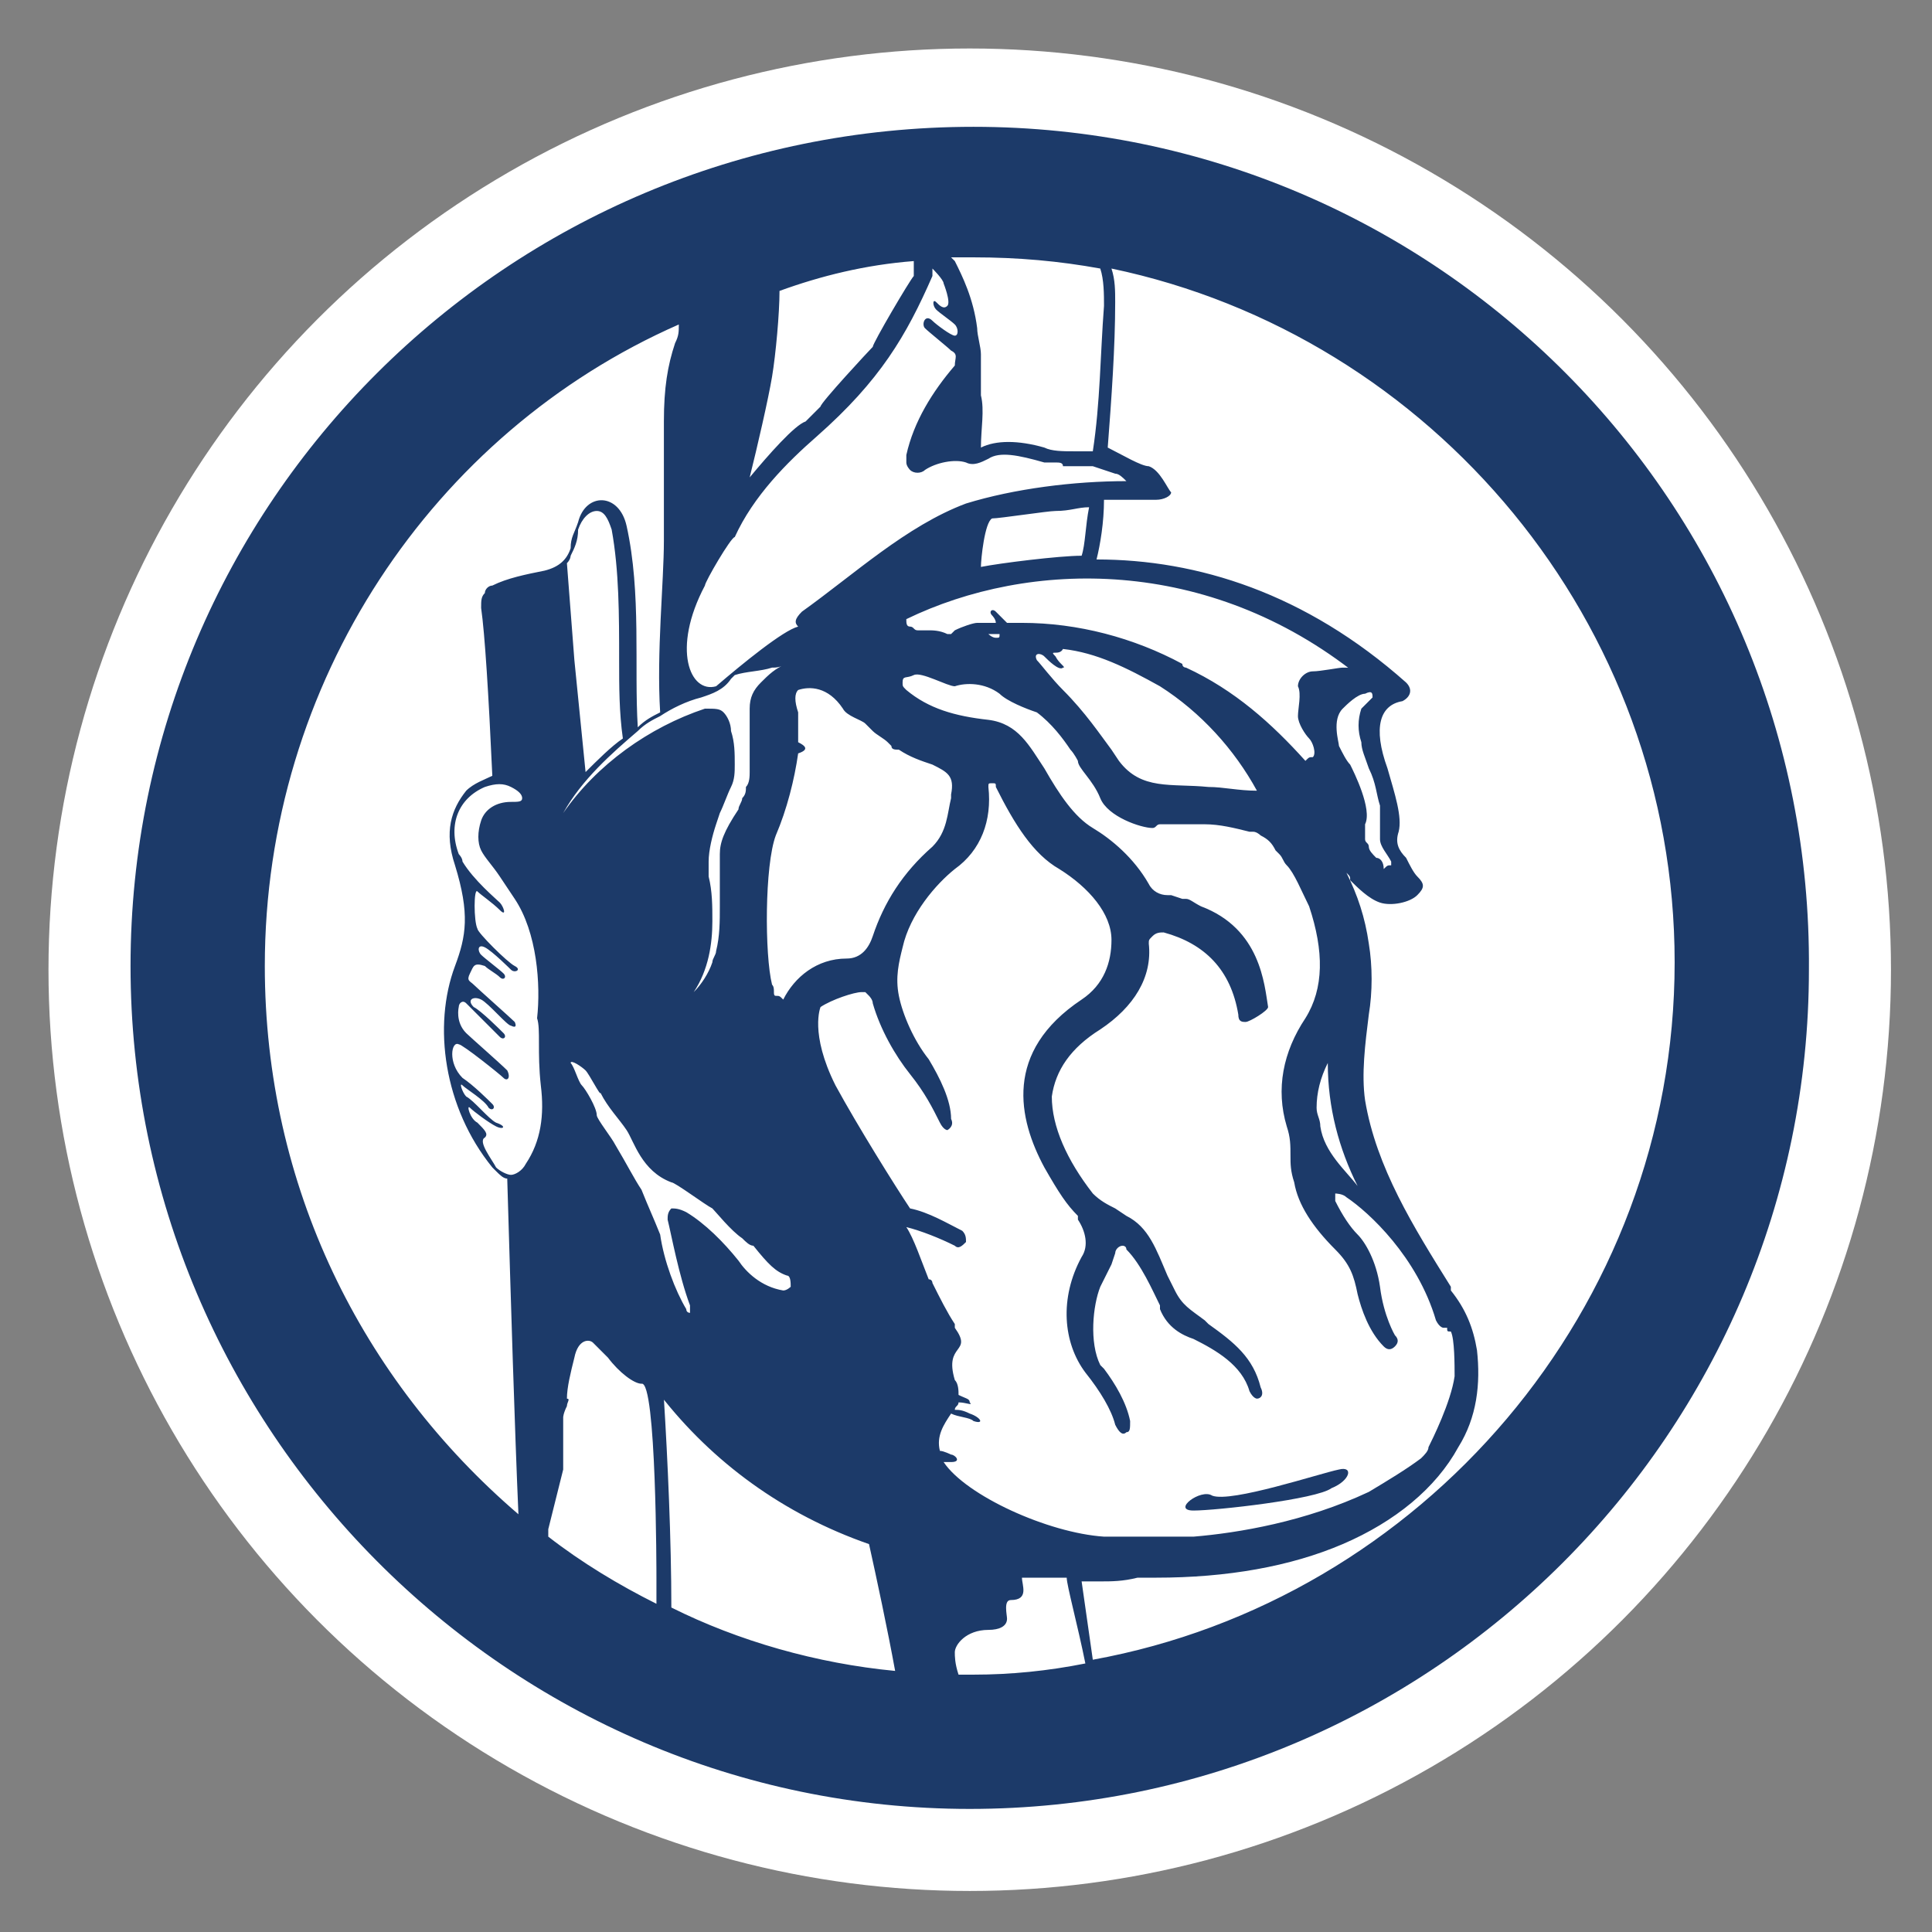<svg xmlns="http://www.w3.org/2000/svg" xmlns:xlink="http://www.w3.org/1999/xlink" x="0" y="0" version="1.1" viewBox="0 0 51.8 51.8" xml:space="preserve" style="enable-background:new 0 0 51.8 51.8"><rect x="0" y="0" width="51.8" height="51.8" fill="#808080" stroke="none"/><style type="text/css">.st0{fill:#fff}.st1{fill:none}.st2{fill:#1c3a69}</style><g id="Layer_1"><circle cx="26" cy="26" r="24.7" class="st0"/></g><g id="Layer_2"><g><path d="M19.6,23.6c0,0.1,0,0.2,0,0.3C19.7,23.8,19.7,23.7,19.6,23.6z" class="st1"/><path d="M26.6,13.9c-0.2,0.1-0.4,1.1-0.3,1.3c0.5-0.1,2.2-0.3,2.7-0.3c0.1-0.4,0.1-0.8,0.2-1.3 c-0.3,0-0.5,0.1-0.9,0.1C28.1,13.7,26.8,13.9,26.6,13.9z" class="st1"/><path d="M27.4,42.4c-0.1,0.2,0.2,0.6-0.3,0.6c-0.1,0,0,0.4-0.1,0.5c0,0.2-0.3,0.3-0.5,0.3c-0.6-0.1-0.9,0.4-0.9,0.6 c0,0.1,0,0.4,0,0.7c0.1,0,0.3,0,0.4,0c1,0,2-0.1,3-0.3c-0.2-1.1-0.4-2.1-0.5-2.3c-0.2,0-0.3,0-0.5,0 C27.9,42.4,27.6,42.4,27.4,42.4z" class="st1"/><path d="M24.6,16.5c-0.1,0.1-0.1,0.2,0.1,0.2c0,0,0.1,0,0.2,0.1c0.1,0,0.3,0,0.3,0c0.1,0,0.3,0.1,0.5,0.1 c0,0,0.1,0,0.1,0c0,0,0,0,0,0c0,0,0,0,0.1-0.1c0.2-0.1,0.4-0.2,0.6-0.2c0.2,0,0.3,0,0.5,0c0-0.1-0.1-0.1-0.1-0.2 c-0.1-0.1,0.1-0.1,0.1-0.1c0,0,0.2,0.2,0.3,0.3c0.1,0,0.2,0,0.3,0c0,0,0,0,0,0c-0.6-0.1-0.6-1,0.1-1c2,0.1,3.7,0.8,5.5,1.5 c0.6,0.2,0.3,1.2-0.3,1c-0.2-0.1-0.5-0.2-0.7-0.3c0,0,0,0,0,0c1.2,0.6,2.3,1.4,3.2,2.5c0,0,0.1-0.1,0.2-0.1c0.1-0.1,0-0.4-0.1-0.5 c-0.1-0.1-0.3-0.4-0.3-0.6c0-0.2,0.1-0.6,0-0.8C34.8,18.2,35,18,35.2,18c0.2,0,0.7-0.1,0.8-0.1c0.1,0,0.4,0,0.5,0.1 c0,0,0.1,0,0.1,0C32.7,14.7,27.9,14.9,24.6,16.5z" class="st1"/><path d="M28.6,18c-0.1,0.1-0.4-0.2-0.5-0.3c-0.1-0.1-0.3-0.1-0.2,0.1c0.1,0.1,0.4,0.4,0.7,0.8c0.6,0.6,1,1.2,1.3,1.6 l0.2,0.3c0.6,0.8,1.4,0.7,2.4,0.7l0.1,0c0.3,0,0.8,0.1,1.2,0.2c-0.6-1-1.5-2-2.6-2.8c-0.9-0.6-1.7-0.9-2.6-1c0,0,0,0,0,0 c0,0.1-0.3-0.1-0.2,0.2C28.5,17.9,28.6,18,28.6,18z" class="st1"/><path d="M26.8,17c-0.1,0-0.2,0-0.3,0c0.1,0.1,0.1,0.1,0.2,0.1C26.7,17.1,26.8,17,26.8,17z" class="st1"/><path d="M21,26.8c0.3-0.6,1-1.1,1.8-1.3c0.4-0.1,0.6-0.4,0.7-0.6c0.3-0.8,0.8-1.6,1.6-2.4c0.4-0.4,0.5-0.8,0.5-1.3 l0-0.1c0.1-0.5-0.1-0.6-0.5-0.8c-0.3-0.1-0.6-0.3-0.9-0.4c-0.1,0-0.2,0-0.2-0.1c0,0-0.1-0.1-0.1-0.1c-0.1-0.1-0.3-0.2-0.4-0.3 c-0.1-0.1-0.2-0.1-0.2-0.2c-0.1-0.1-0.5-0.2-0.6-0.4c-0.4-0.5-0.8-0.6-1.2-0.5c0,0.1,0,0.3,0,0.6c0,0.2,0.1,0.5,0,0.8 c0.2,0.1,0.2,0.3,0,0.3c-0.1,0.7-0.3,1.6-0.6,2.2c-0.4,0.9-0.4,3.2-0.1,4c0,0,0,0,0,0c0.1,0.1,0,0.2,0.1,0.3 C20.9,26.7,20.9,26.7,21,26.8z" class="st1"/><path d="M16.7,19.7c-0.1-0.6-0.1-1.3-0.1-2.1c0-1.2,0-2.3-0.2-3.5c-0.1-0.3-0.2-0.5-0.4-0.5c-0.2,0-0.4,0.1-0.5,0.5 c-0.1,0.3-0.2,0.5-0.2,0.7c0,0.1-0.1,0.2-0.1,0.2l0.3,2.5l0.3,3C16.1,20.2,16.4,19.9,16.7,19.7z" class="st1"/><path d="M13.2,31.3C13.2,31.3,13.2,31.3,13.2,31.3c-1.3-1.7-1.7-3.9-1.1-5.5c0.3-0.8,0.4-1.4,0-2.7 c-0.3-0.9-0.1-1.6,0.3-2c0.2-0.2,0.4-0.3,0.7-0.4c-0.1-2.2-0.2-3.8-0.3-4.5c0-0.1,0-0.3,0.1-0.4c0-0.1,0.1-0.2,0.2-0.2 c0.3-0.2,0.9-0.3,1.4-0.4c0.4-0.1,0.6-0.2,0.7-0.6c0.1-0.2,0.2-0.4,0.2-0.7c0.3-0.8,1.2-0.9,1.3,0.1c0.3,1.8,0.2,3.8,0.3,5.4 c0.2-0.2,0.4-0.3,0.6-0.4c0-1.6,0.1-3.5,0.1-4.6c0-1.1,0.1-2.4,0-3.2c0-0.8,0.1-1.4,0.3-2.1c0.1-0.2,0.1-0.3,0.1-0.5 c-6.6,3-11.2,9.6-11.2,17.3c0,5.8,2.7,11.1,6.8,14.6c-0.1-2.2-0.2-5.5-0.3-9C13.4,31.5,13.3,31.4,13.2,31.3z" class="st1"/><path d="M32.3,22.3C32.3,22.3,32.3,22.3,32.3,22.3c-0.2,0-0.4,0-0.6,0c0,0,0,0,0,0C31.9,22.3,32.1,22.3,32.3,22.3z" class="st1"/><path d="M18.4,35.2c0,0,0-0.1,0-0.2c-0.3-0.8-0.5-1.9-0.6-2.3c0-0.2,0-0.3,0.1-0.3c0.1-0.1,0.2,0,0.4,0.1 c0.5,0.3,1,0.7,1.4,1.3c0.2,0.3,0.6,0.7,1.2,0.8c0.1,0,0.1,0,0.2-0.1c0,0,0,0,0,0c0,0,0-0.2-0.1-0.3c-0.4-0.1-0.6-0.3-0.9-0.8 c-0.1,0-0.1-0.1-0.3-0.2c-0.3-0.1-0.6-0.7-0.8-0.8c-0.1-0.1-0.9-0.6-1.1-0.7c-0.8-0.3-1.1-1.1-1.2-1.4l0,0c-0.2-0.3-0.4-0.7-0.7-1 c0,0.1-0.3-0.5-0.4-0.6v0c-0.1-0.1-0.4-0.3-0.4-0.2c0,0.1,0.2,0.5,0.3,0.6c0.1,0.1,0.4,0.6,0.4,0.8c0,0.2,0.4,0.7,0.5,0.8 c0.3,0.5,0.5,0.9,0.7,1.2c0.2,0.5,0.3,0.7,0.4,1.2c0.1,0.6,0.4,1.5,0.7,2C18.4,35.2,18.4,35.2,18.4,35.2z" class="st1"/><path d="M23.3,41.4c-2.3-0.8-4.2-2.2-5.6-4c0,0,0.1,0.1,0.1,0.1c0.1,1.6,0.2,3.8,0.2,5.6c1.9,0.9,3.9,1.5,6,1.7 C23.8,43.7,23.5,42.3,23.3,41.4L23.3,41.4z" class="st1"/><path d="M14,23.9l-0.4-0.6c-0.2-0.3-0.3-0.5-0.5-0.7c-0.1-0.2-0.1-0.5,0-0.8c0.1-0.3,0.4-0.5,0.8-0.5 c0.2,0,0.2-0.1,0.3-0.1c0-0.1-0.1-0.2-0.3-0.3c-0.2-0.1-0.5-0.1-0.7,0c-0.7,0.3-1,1-0.7,1.8c0,0.1,0.1,0.1,0.1,0.2 c0.3,0.5,0.9,0.9,1,1.1c0.1,0.1,0.2,0.4,0,0.2c-0.2-0.2-0.5-0.4-0.6-0.5c-0.1-0.1-0.1,0.7,0,1c0,0.1,0.8,0.8,1,1 c0.2,0.1-0.1,0.2-0.1,0.1c-0.1-0.1-0.5-0.5-0.7-0.6c-0.2-0.1-0.2,0.1-0.1,0.2c0.1,0.1,0.5,0.4,0.6,0.5c0.1,0.1,0,0.2-0.1,0.1 c-0.1-0.1-0.3-0.2-0.4-0.3c-0.3-0.2-0.3,0-0.4,0.2c-0.1,0.1,0,0.2,0.1,0.3c0.1,0.1,1,0.9,1.1,1c0.1,0.1,0.1,0.2-0.1,0.1 c-0.2-0.1-0.7-0.7-0.8-0.7c-0.2-0.1-0.3,0.1-0.2,0.2c0.2,0.2,0.6,0.6,0.8,0.7c0.1,0.1,0,0.2-0.1,0.1c-0.1-0.1-0.8-0.8-0.9-0.9 c-0.1-0.1-0.2,0.1-0.2,0.1c0,0-0.1,0.5,0.2,0.7c0.1,0.1,1,0.8,1.1,1c0.2,0.2,0.1,0.3-0.1,0.2c-0.2-0.1-1.1-0.9-1.2-0.9 c-0.1,0-0.3,0.6,0.1,0.9c0.2,0.2,0.7,0.6,0.8,0.7c0.1,0.1,0,0.3-0.1,0.1c-0.1-0.1-0.6-0.5-0.7-0.6s-0.1,0.2,0.1,0.3 c0.1,0.1,0.5,0.5,0.8,0.7c0.2,0.1,0.1,0.3,0,0.1c-0.2-0.1-0.5-0.4-0.7-0.5c-0.1-0.1,0,0.3,0.2,0.4c0.2,0.1,0.3,0.3,0.2,0.4 c-0.3,0.1,0.1,0.7,0.3,0.8c0.1,0.1,0.3,0.2,0.4,0.2c0.2,0,0.3-0.1,0.4-0.3c0.4-0.6,0.5-1.2,0.4-2.1c-0.1-0.9-0.1-1.5,0-2 C14.6,26.2,14.6,24.8,14,23.9z" class="st1"/><path d="M17.5,42.2c0-0.1,0.1-5.3-0.4-5.2c-0.2,0-0.6-0.3-0.9-0.7l-0.1-0.1l-0.1-0.1h0C16,36.1,16,36.1,15.9,36 c-0.2-0.1-0.4-0.2-0.5,0.4c-0.1,0.4-0.2,0.8-0.2,1c0,0,0.1,0,0.1,0.1c0.1,0.1,0,0.1-0.1,0.1c0,0.2-0.1,0.3-0.1,0.3v1.4l-0.2,0.8 l0,0L14.7,41l0,0.2c0.9,0.7,1.9,1.3,2.9,1.8C17.5,42.7,17.5,42.5,17.5,42.2z" class="st1"/><path d="M33.6,22.6c-0.1-0.1-0.1-0.1-0.1,0c0,0,0,0,0,0C33.6,22.6,33.6,22.6,33.6,22.6z" class="st1"/><path d="M26.2,8.8c0,0.2,0.1,0.5,0.1,0.7c0,0.2,0,0.3,0,0.5c0,0,0,0,0,0c0,0.2,0,0.4,0,0.6c0,0,0,0,0,0 c0,0.4,0,0.9,0,1.4l0,0c0.4-0.2,1-0.2,1.7,0c0.3,0.1,0.5,0.1,0.8,0.1c0.2,0,0.3,0,0.5,0c0.1-1.3,0.2-2.7,0.2-3.8 c0-0.4,0-0.7-0.1-1c-1.1-0.2-2.2-0.3-3.4-0.3c-0.2,0-0.4,0-0.6,0c0,0,0.1,0.1,0.1,0.1C25.8,7.5,26,8.1,26.2,8.8z" class="st1"/><path d="M19.1,18.4c0.7-0.6,1.9-1.4,2.2-1.6c-0.1-0.1-0.2-0.2,0.1-0.4c1.4-0.9,2.8-2.3,4.4-2.9 c1.3-0.5,2.9-0.6,4.3-0.7c-0.1-0.1-0.2-0.1-0.3-0.2l-0.6-0.2c-0.2,0-0.3,0-0.5,0c-0.1,0-0.2,0-0.3,0c-0.1,0-0.1-0.1-0.2-0.1h0 c0,0-0.1,0-0.1,0c-0.1,0-0.2,0-0.2,0c-0.6-0.2-1.1-0.2-1.5-0.1h0c-0.2,0.1-0.4,0.2-0.6,0.1c-0.2-0.1-0.7,0-1.1,0.2 c-0.1,0.1-0.3,0.1-0.4,0c-0.1-0.1-0.1-0.1-0.1-0.2c0-0.1,0-0.1,0-0.2c0.3-0.9,0.7-1.7,1.3-2.4c0-0.2,0.1-0.3-0.1-0.4 c-0.2-0.1-0.6-0.6-0.7-0.6c-0.1-0.1,0-0.3,0.2-0.2c0.2,0.2,0.5,0.4,0.6,0.4c0.1,0,0.1-0.2,0-0.3c-0.1-0.1-0.3-0.3-0.5-0.4 C25,8.2,25,8,25.2,8.1c0.1,0.1,0.2,0.2,0.3,0.1c0.1-0.1-0.2-0.5-0.1-0.6c0-0.1-0.3-0.4-0.3-0.4c0,0-0.1,0-0.1,0.1 c-0.7,1.5-1.4,2.7-3.1,4.3c-0.9,0.8-1.7,1.6-2.2,2.7c0,0.1-0.7,1.2-0.8,1.3C17.9,17.4,18.4,18.5,19.1,18.4z" class="st1"/><path d="M29.9,7.3C30,7.6,30,7.9,30,8.2c0,1.2-0.1,2.6-0.2,3.9c0.3,0.1,0.9,0.4,1.1,0.5c0.3,0.1,0.6,0.6,0.6,0.7 c0.1,0.1-0.2,0.2-0.4,0.2c-0.3,0-0.8,0-1.1,0c-0.1,0-0.2,0-0.3,0c-0.1,0.6-0.2,1.2-0.2,1.6c2.7-0.1,5.7,0.8,8.2,3.1 c0.2,0.1,0.1,0.4-0.1,0.5c-0.6,0.1-0.8,0.7-0.4,1.8c0.3,0.7,0.4,1.3,0.3,1.7c0,0.3,0.1,0.5,0.2,0.7c0.1,0.2,0.3,0.4,0.3,0.5 c0.1,0.2,0.2,0.3,0,0.5c-0.3,0.2-0.7,0.3-1,0.2c-0.3-0.1-0.6-0.4-0.8-0.6c-0.1,0-0.1-0.1-0.1-0.2c0.3,0.6,0.5,1.2,0.6,1.9 c0.1,0.7,0.1,1.3,0,1.9c-0.1,0.8-0.3,1.6-0.1,2.3c0.3,1.8,1.3,3.3,2.3,5l0,0.1c0.3,0.5,0.6,1.1,0.7,1.6c0.2,0.9,0,1.8-0.5,2.6 c-0.6,1.1-1.7,2-3.1,2.6c-1.4,0.6-3.2,1-5,0.9c-0.2,0-0.3,0-0.5,0c-0.3,0.1-0.6,0.1-1,0.1c-0.2,0-0.4,0-0.5,0l0.5,2.3 c8.9-1.6,15.6-9.4,15.6-18.7C45.1,16.8,38.6,9.1,29.9,7.3z" class="st1"/><path d="M35.3,29.7c0,0.2,0,0.3,0.1,0.5c0.2,0.7,0.7,1.2,1.1,1.6c-0.5-1-0.8-2.1-0.8-3.3 C35.5,28.9,35.3,29.2,35.3,29.7z" class="st1"/><path d="M36.9,18.7c0-0.1-0.1-0.2-0.2-0.1c-0.2,0.1-0.5,0.3-0.6,0.4c-0.3,0.3-0.1,1-0.1,1c0.1,0.2,0.2,0.4,0.3,0.5 c0.1,0.1,0.6,1.1,0.4,1.6c0,0.1,0,0.3,0,0.4c0,0.1,0,0.1,0.1,0.2c0.1,0.1,0.2,0.2,0.2,0.3c0.1,0.1,0.1,0.1,0.2,0.2 c0.1,0,0.1,0,0.2-0.1c0,0,0,0,0-0.1c-0.1-0.2-0.2-0.3-0.3-0.6c0-0.1,0-0.2,0-0.3c0-0.2,0-0.4,0-0.6c-0.1-0.3-0.1-0.6-0.3-1 c-0.1-0.2-0.2-0.5-0.2-0.7c-0.1-0.3,0-0.7,0.1-0.9C36.6,18.9,36.7,18.8,36.9,18.7z" class="st1"/><path d="M25,34.3c0.2,0.5,0.4,0.9,0.6,1.1c0,0,0,0,0,0.1c0.5,0.7-0.4,0.4,0,1.4c0.1,0.2,0.1,0.3,0.1,0.4 c0.1,0.1,0.3,0.1,0.3,0.2c0,0.1-0.1,0-0.3,0c0,0.1,0,0.1-0.1,0.2c0.1,0,0.2,0.1,0.4,0.1c0.3,0.1,0.4,0.3,0.1,0.2 c-0.1,0-0.4-0.1-0.6-0.2c-0.2,0.3-0.4,0.6-0.3,1c0.1,0,0.2,0.1,0.3,0.1c0.1,0.1,0.4,0.3,0,0.2c-0.1,0-0.1,0-0.2,0c0,0,0,0,0,0 c0.5,0.9,2.7,1.9,4.3,2c0.3,0,0.6,0,0.8,0c0.5,0,1,0,1.6,0c1.2-0.1,3-0.4,4.7-1.2c0.6-0.3,1.1-0.6,1.4-0.9 c0.1-0.1,0.2-0.2,0.2-0.3c0.1-0.2,0.6-1.2,0.6-1.5c0-0.3,0-1-0.1-1.2c0,0,0-0.1-0.1-0.1c0,0,0,0-0.1,0c-0.1,0-0.2,0-0.2-0.2 c-0.4-1.7-1.8-2.9-2.4-3.3c-0.1-0.1-0.2-0.1-0.3-0.1c0,0,0,0.1,0,0.2c0.2,0.5,0.4,0.7,0.6,0.9c0.2,0.3,0.6,0.8,0.6,1.4 c0.1,0.8,0.4,1.2,0.4,1.3c0.1,0.1,0.1,0.2,0,0.3c-0.1,0.1-0.2,0.1-0.3,0c-0.4-0.4-0.6-0.9-0.7-1.4c-0.1-0.5-0.2-0.8-0.6-1.2 c-0.6-0.6-0.9-1.3-1.1-1.8c-0.1-0.3-0.1-0.5-0.1-0.7c0-0.2,0-0.5-0.1-0.8c-0.2-1-0.1-2.1,0.5-2.9c0.5-0.8,0.5-1.8,0.1-3 c-0.2-0.4-0.4-0.9-0.6-1.1c0.2,0.3,0.3,0.6,0.5,0.9c0.4,0.5-0.5,1-0.9,0.5c-0.3-0.4-0.4-1-0.8-1.4c-0.5-0.4-1.7-0.2-2.3-0.2 c-0.6,0-0.6-0.7-0.2-0.9c0.1,0,0.1-0.1,0.2-0.1c0.2,0,0.4,0,0.6,0c0,0,0,0,0,0c-0.2,0-0.4,0-0.6,0c-0.1,0-0.2,0-0.2,0.1 c-0.2-0.1-1.1-0.3-1.4-0.8c-0.2-0.5-0.6-0.8-0.6-1c0-0.1-0.1-0.2-0.2-0.3c-0.3-0.3-0.6-0.7-0.9-1c-0.3-0.1-0.7-0.3-1-0.5 c-0.3-0.3-0.9-0.3-1.2-0.2c-0.3,0.1-0.9-0.3-1.1-0.3c-0.2,0.1-0.4,0.1-0.3,0.2c0,0,0.1,0.1,0.1,0.2c0.6,0.4,1.3,0.7,2.2,0.8 c0.8,0.1,1.2,0.6,1.5,1.3c0.4,0.6,0.8,1.3,1.3,1.6c0.5,0.3,1.1,0.7,1.5,1.5c0.1,0.2,0.3,0.3,0.5,0.3l0.1,0c0,0,0.3,0.1,0.3,0.1 c0,0,0.1,0,0.1,0c0.1,0,0.2,0,0.4,0.2c1.5,0.6,1.7,2.1,1.8,2.7c0,0.2-0.1,0.3-0.2,0.3s-0.2,0-0.2-0.2c-0.2-1.2-0.9-1.9-2-2.2 c-0.1,0-0.2,0-0.3,0.1c0,0-0.1,0.1-0.1,0.2c0.1,0.9-0.4,1.8-1.3,2.3c-0.8,0.5-1.3,1.2-1.3,1.8c-0.1,0.8,0.3,1.7,1.1,2.6 c0.2,0.2,0.3,0.3,0.6,0.4l0.3,0.2c0.6,0.3,0.8,0.9,1.1,1.6l0.2,0.4c0.2,0.4,0.3,0.5,0.8,0.8l0.1,0.1c0.7,0.5,1.3,0.9,1.4,1.7 c0,0.1,0,0.2-0.1,0.3c-0.1,0-0.2,0-0.2-0.2c-0.2-0.6-1-1.1-1.5-1.4c-0.3-0.2-0.7-0.4-0.9-0.8l0-0.1c-0.2-0.4-0.5-1.1-0.9-1.5 c0-0.1-0.1-0.1-0.1-0.1c-0.1,0-0.1,0.1-0.2,0.2l-0.1,0.3l-0.3,0.6c-0.2,0.5-0.3,1.5,0,2.1l0.1,0.1c0.2,0.4,0.5,0.9,0.7,1.4 c0.1,0.2,0,0.3-0.1,0.3c-0.1,0-0.2,0-0.3-0.2c-0.1-0.3-0.4-0.9-0.8-1.4c-0.6-0.8-0.6-2-0.1-3.1c0.2-0.3,0.1-0.7-0.1-1l0-0.1 c-0.2-0.3-0.5-0.7-0.9-1.3c-0.7-1.3-1.1-3.1,1-4.5c0.6-0.4,0.8-1,0.8-1.6c0-0.7-0.6-1.3-1.4-1.9C27.9,22.8,27.4,22,27,21 c0-0.1,0-0.1-0.1-0.1c0,0-0.1,0.1-0.1,0.1c0.1,0.9-0.3,1.7-0.9,2.2c-0.5,0.4-1.2,1.2-1.4,2.1c-0.1,0.5-0.2,0.9-0.1,1.3 c0.1,0.5,0.4,1.1,0.8,1.7c0.4,0.5,0.6,1.1,0.6,1.6c0,0.3-0.1,0.3-0.1,0.3c0,0-0.2,0-0.2-0.2c-0.1-0.4-0.4-0.8-0.8-1.3 c-0.4-0.5-0.8-1.2-1-1.9c0-0.1,0-0.1-0.1-0.2c0,0-0.1-0.1-0.1-0.1c0,0-0.1,0-0.1,0c-0.2,0-0.8,0.2-1.1,0.4c0,0-0.3,0.6,0.4,2.1 c0.5,1.2,1.6,2.7,2,3.3c0.5,0.2,0.9,0.4,1.4,0.6c0.1,0.1,0.2,0.2,0.1,0.3c-0.1,0.1-0.2,0.1-0.3,0.1c-0.4-0.2-0.9-0.4-1.3-0.5 c0.1,0.3,0.3,0.9,0.6,1.4C24.9,34.2,24.9,34.3,25,34.3z M32.5,40.1c0.5,0.2,2.9-0.6,3.4-0.7c0.5-0.1,0.3,0.3-0.2,0.6 c-0.4,0.3-3.1,0.6-3.7,0.6C31.5,40.5,32.2,40,32.5,40.1z" class="st1"/><path d="M21.5,11.2c0.2-0.1,0.3-0.3,0.4-0.4c0-0.1,1.3-1.5,1.4-1.6c0,0,1-1.7,1.1-1.9c0-0.2,0-0.3,0-0.4 c-1.2,0.1-2.4,0.3-3.6,0.7c-0.1,0.6-0.2,1.7-0.2,2.3c0,0,0,0,0,0c-0.1,0.6-0.4,2-0.6,2.7C20.6,12.2,21.3,11.4,21.5,11.2z" class="st1"/><path d="M30.9,22.5c-0.4,0.2-0.3,1,0.2,0.9c0.6,0,1.8-0.2,2.3,0.2c0.4,0.3,0.5,0.9,0.8,1.4c0.4,0.5,1.3,0,0.9-0.5 c-0.2-0.3-0.3-0.6-0.5-0.9c0,0,0,0,0,0c-0.1-0.1-0.1-0.2-0.2-0.3c0,0-0.1-0.1-0.1-0.1c-0.1-0.1-0.2-0.3-0.4-0.4 c-0.1-0.1-0.2-0.1-0.2-0.1c0,0,0,0,0,0c0,0-0.1,0-0.1,0c0,0,0,0,0,0c0,0,0,0,0,0c-0.4-0.1-0.8-0.2-1.2-0.2c-0.2,0-0.4,0-0.6,0 c0,0,0,0,0,0h0c-0.2,0-0.4,0-0.6,0C31,22.4,31,22.4,30.9,22.5z" class="st1"/><path d="M33,17.1c-1.8-0.8-3.6-1.4-5.5-1.5c-0.6,0-0.7,0.9-0.1,1c0,0,0,0,0,0c0,0,0,0,0,0c0.1,0,0.1,0,0.1,0 c1.5,0.1,3,0.5,4.3,1.1c0,0,0.1,0,0.1,0.1c0,0,0,0,0,0c0.2,0.1,0.5,0.2,0.7,0.3C33.3,18.4,33.5,17.4,33,17.1z" class="st1"/><path d="M20.1,21.5c0-0.1,0.1-0.3,0.1-0.3c0-0.1,0.1-0.3,0.1-0.4c0-0.1,0-0.2,0-0.3v0c0-0.2,0-0.4,0-0.6l0-0.7 c0-0.1,0-0.1,0-0.1c0-0.3,0.1-0.5,0.3-0.7c0.2-0.1,0.4-0.3,0.7-0.5c-0.1,0-0.2,0-0.4,0.1c-0.3,0.1-0.7,0.1-1,0.2 c0,0-0.1,0.1-0.1,0.1c-0.3,0.3-0.6,0.4-0.8,0.5c-0.4,0.1-0.8,0.3-1.1,0.5c-0.2,0.1-0.4,0.3-0.6,0.4c-0.8,0.5-1.5,1.3-1.9,2.3 c0.9-1.3,2.3-2.3,3.8-2.8c0.2-0.1,0.4,0,0.5,0.1c0.1,0.1,0.2,0.3,0.2,0.5c0,0.4,0.1,0.7,0.1,0.9c0,0.2,0,0.4-0.1,0.6 c-0.1,0.2-0.2,0.5-0.3,0.7l-0.1,0.3c-0.1,0.3-0.2,0.6-0.2,1c0,0.1,0,0.2,0,0.2l0,0.2c0,0.3,0.1,0.7,0.1,1.2c0,0.6-0.1,1.3-0.5,1.9 c0,0,0,0,0,0c0,0,0,0,0,0c0.2-0.2,0.4-0.5,0.5-0.8c0-0.1,0.1-0.2,0.1-0.3c0.1-0.4,0.1-0.8,0.1-1.2c0-0.3,0-0.5,0-0.8 c0-0.1,0-0.1,0-0.2c0-0.1,0-0.3,0-0.4c0-0.3,0.1-0.6,0.5-1.2C20.1,21.7,20.1,21.6,20.1,21.5z" class="st0"/><g><path d="M26.1,3.4C13.6,3.4,3.5,13.5,3.5,25.9S13.6,48.5,26,48.5s22.5-10.1,22.5-22.5C48.6,13.5,38.5,3.4,26.1,3.4z M36.5,19.9c0,0.2,0.1,0.4,0.2,0.7c0.2,0.4,0.2,0.7,0.3,1c0,0.2,0,0.4,0,0.6c0,0.1,0,0.2,0,0.3c0,0.2,0.2,0.4,0.3,0.6 c0,0,0,0,0,0.1c-0.1,0-0.1,0-0.2,0.1C37.1,23.1,37,23,36.9,23c-0.1-0.1-0.2-0.2-0.2-0.3c0-0.1-0.1-0.1-0.1-0.2c0-0.1,0-0.3,0-0.4 c0.2-0.4-0.3-1.4-0.4-1.6c-0.1-0.1-0.2-0.3-0.3-0.5c0-0.1-0.2-0.7,0.1-1c0.1-0.1,0.4-0.4,0.6-0.4c0.2-0.1,0.2,0,0.2,0.1 c-0.1,0.1-0.2,0.2-0.3,0.3C36.4,19.3,36.4,19.6,36.5,19.9z M15.2,37.5C15.2,37.5,15.2,37.5,15.2,37.5c0-0.3,0.1-0.7,0.2-1.1 c0.1-0.5,0.4-0.5,0.5-0.4c0.1,0.1,0.1,0.1,0.2,0.2h0l0.1,0.1l0.1,0.1c0.3,0.4,0.7,0.7,0.9,0.7c0.4-0.1,0.4,5.1,0.4,5.2 c0,0.2,0,0.4,0,0.7c-1-0.5-2-1.1-2.9-1.8l0-0.2l0.2-0.8l0,0l0.2-0.8V38c0,0,0-0.1,0.1-0.3C15.2,37.6,15.3,37.5,15.2,37.5z M17.1,19.6c0.2-0.2,0.4-0.3,0.6-0.4c0.3-0.2,0.7-0.4,1.1-0.5c0.3-0.1,0.6-0.2,0.8-0.5c0,0,0.1-0.1,0.1-0.1 c0.3-0.1,0.7-0.1,1-0.2c0.1,0,0.2,0,0.4-0.1c-0.3,0.1-0.5,0.3-0.7,0.5c-0.2,0.2-0.3,0.4-0.3,0.7c0,0.1,0,0.1,0,0.1l0,0.7 c0,0.2,0,0.4,0,0.6v0c0,0.1,0,0.2,0,0.3c0,0.1,0,0.3-0.1,0.4c0,0.1,0,0.2-0.1,0.3c0,0.1-0.1,0.2-0.1,0.3 c-0.4,0.6-0.5,0.9-0.5,1.2c0,0.1,0,0.3,0,0.4c0,0.1,0,0.1,0,0.2c0,0.3,0,0.6,0,0.8c0,0.4,0,0.8-0.1,1.2c0,0.1-0.1,0.2-0.1,0.3 c-0.1,0.3-0.3,0.6-0.5,0.8c0,0,0,0,0,0c0,0,0,0,0,0c0.4-0.6,0.5-1.3,0.5-1.9c0-0.4,0-0.8-0.1-1.2l0-0.2c0-0.1,0-0.2,0-0.2 c0-0.3,0.1-0.7,0.2-1l0.1-0.3c0.1-0.2,0.2-0.5,0.3-0.7c0.1-0.2,0.1-0.4,0.1-0.6c0-0.3,0-0.6-0.1-0.9c0-0.2-0.1-0.4-0.2-0.5 c-0.1-0.1-0.2-0.1-0.5-0.1c-1.5,0.5-2.9,1.5-3.8,2.8C15.6,20.9,16.4,20.2,17.1,19.6z M15.2,15.1c0.1-0.1,0.1-0.2,0.1-0.2 c0.1-0.2,0.2-0.4,0.2-0.7c0.1-0.3,0.3-0.5,0.5-0.5c0.2,0,0.3,0.2,0.4,0.5c0.2,1.1,0.2,2.3,0.2,3.5c0,0.7,0,1.4,0.1,2.1 c-0.3,0.2-0.7,0.6-1,0.9l-0.3-3L15.2,15.1z M21,26.8c-0.1-0.1-0.1-0.1-0.2-0.1c-0.1,0,0-0.2-0.1-0.3c0,0,0,0,0,0 c-0.2-0.8-0.2-3.2,0.1-4c0.3-0.7,0.5-1.5,0.6-2.2c0.3-0.1,0.2-0.2,0-0.3c0-0.3,0-0.6,0-0.8c-0.1-0.3-0.1-0.5,0-0.6 c0.3-0.1,0.8-0.1,1.2,0.5c0.1,0.2,0.5,0.3,0.6,0.4c0,0,0.1,0.1,0.2,0.2c0.1,0.1,0.3,0.2,0.4,0.3c0,0,0.1,0.1,0.1,0.1 c0,0.1,0.1,0.1,0.2,0.1c0.3,0.2,0.6,0.3,0.9,0.4c0.4,0.2,0.6,0.3,0.5,0.8l0,0.1c-0.1,0.4-0.1,0.9-0.5,1.3 c-0.8,0.7-1.3,1.5-1.6,2.4c-0.1,0.3-0.3,0.6-0.7,0.6C21.9,25.7,21.3,26.2,21,26.8z M19.6,23.6c0,0.1,0,0.2,0,0.3 C19.6,23.9,19.6,23.8,19.6,23.6z M17.2,31.9c-0.2-0.3-0.4-0.7-0.7-1.2c-0.1-0.2-0.5-0.7-0.5-0.8c0-0.2-0.3-0.7-0.4-0.8 c-0.1-0.1-0.2-0.5-0.3-0.6c0-0.1,0.3,0.1,0.4,0.2v0c0.1,0.1,0.4,0.7,0.4,0.6c0.2,0.4,0.5,0.7,0.7,1l0,0c0.2,0.3,0.4,1.1,1.2,1.4 c0.1,0,0.9,0.6,1.1,0.7c0.1,0.1,0.5,0.6,0.8,0.8c0.1,0.1,0.2,0.2,0.3,0.2c0.4,0.5,0.6,0.7,0.9,0.8c0.1,0,0.1,0.2,0.1,0.3 c0,0,0,0,0,0c0,0-0.1,0.1-0.2,0.1c-0.6-0.1-1-0.5-1.2-0.8c-0.4-0.5-0.9-1-1.4-1.3c-0.2-0.1-0.3-0.1-0.4-0.1 c-0.1,0.1-0.1,0.2-0.1,0.3c0.1,0.4,0.3,1.5,0.6,2.3c0,0.1,0,0.2,0,0.2c0,0-0.1,0-0.1-0.1c-0.3-0.5-0.6-1.3-0.7-2 C17.5,32.6,17.4,32.4,17.2,31.9z M23.3,41.4L23.3,41.4c0.2,0.9,0.5,2.3,0.7,3.4c-2.1-0.2-4.2-0.8-6-1.7c0-1.8-0.1-4-0.2-5.6 c0,0-0.1-0.1-0.1-0.1C19.1,39.2,21,40.6,23.3,41.4z M38.3,38.8c0,0.1-0.1,0.2-0.2,0.3c-0.4,0.3-0.9,0.6-1.4,0.9 c-1.7,0.8-3.5,1.1-4.7,1.2c-0.6,0-1.1,0-1.6,0c-0.1,0-0.4,0-0.8,0c-1.5-0.1-3.7-1.1-4.3-2c0,0,0,0,0,0c0.1,0,0.2,0,0.2,0 c0.3,0,0.1-0.2,0-0.2c0,0-0.2-0.1-0.3-0.1c-0.1-0.4,0.1-0.7,0.3-1c0.2,0.1,0.5,0.1,0.6,0.2c0.3,0.1,0.2-0.1-0.1-0.2 c-0.2-0.1-0.3-0.1-0.4-0.1c0-0.1,0.1-0.1,0.1-0.2c0.2,0,0.4,0.1,0.3,0c0-0.1-0.1-0.1-0.3-0.2c0-0.1,0-0.3-0.1-0.4 c-0.3-1,0.5-0.7,0-1.4c0,0,0,0,0-0.1c-0.2-0.3-0.4-0.7-0.6-1.1c0,0,0-0.1-0.1-0.1c-0.2-0.5-0.4-1.1-0.6-1.4 c0.4,0.1,0.9,0.3,1.3,0.5c0.1,0.1,0.2,0,0.3-0.1c0-0.1,0-0.2-0.1-0.3c-0.4-0.2-0.9-0.5-1.4-0.6c-0.4-0.6-1.4-2.2-2-3.3 c-0.7-1.4-0.4-2.1-0.4-2.1c0.3-0.2,0.9-0.4,1.1-0.4c0.1,0,0.1,0,0.1,0c0,0,0.1,0.1,0.1,0.1c0,0,0.1,0.1,0.1,0.2 c0.2,0.7,0.6,1.4,1,1.9c0.4,0.5,0.6,0.9,0.8,1.3c0.1,0.2,0.2,0.2,0.2,0.2c0,0,0.2-0.1,0.1-0.3c0-0.5-0.3-1.1-0.6-1.6 c-0.4-0.5-0.7-1.2-0.8-1.7c-0.1-0.5,0-0.9,0.1-1.3c0.2-0.9,0.9-1.7,1.4-2.1c0.7-0.5,1-1.3,0.9-2.2c0-0.1,0-0.1,0.1-0.1 c0.1,0,0.1,0,0.1,0.1c0.5,1,1,1.8,1.7,2.2c0.8,0.5,1.4,1.2,1.4,1.9c0,0.6-0.2,1.2-0.8,1.6c-2.1,1.4-1.7,3.2-1,4.5 c0.4,0.7,0.6,1,0.9,1.3l0,0.1c0.2,0.3,0.3,0.7,0.1,1c-0.6,1.1-0.5,2.3,0.1,3.1c0.4,0.5,0.7,1,0.8,1.4c0.1,0.2,0.2,0.3,0.3,0.2 c0.1,0,0.1-0.1,0.1-0.3c-0.1-0.5-0.4-1-0.7-1.4l-0.1-0.1c-0.3-0.6-0.2-1.6,0-2.1l0.3-0.6l0.1-0.3c0-0.1,0.1-0.2,0.2-0.2 c0,0,0.1,0,0.1,0.1c0.4,0.4,0.7,1.1,0.9,1.5l0,0.1c0.2,0.5,0.6,0.7,0.9,0.8c0.6,0.3,1.3,0.7,1.5,1.4c0.1,0.2,0.2,0.2,0.2,0.2 c0.1,0,0.2-0.1,0.1-0.3c-0.2-0.8-0.7-1.2-1.4-1.7l-0.1-0.1c-0.4-0.3-0.6-0.4-0.8-0.8l-0.2-0.4c-0.3-0.7-0.5-1.3-1.1-1.6l-0.3-0.2 c-0.2-0.1-0.4-0.2-0.6-0.4c-0.7-0.9-1.1-1.8-1.1-2.6c0.1-0.7,0.5-1.3,1.3-1.8c0.9-0.6,1.4-1.4,1.3-2.3c0-0.1,0-0.1,0.1-0.2 c0.1-0.1,0.2-0.1,0.3-0.1c1.1,0.3,1.8,1,2,2.2c0,0.2,0.1,0.2,0.2,0.2S34,27.1,34,27c-0.1-0.6-0.2-2.1-1.8-2.7 c-0.2-0.1-0.3-0.2-0.4-0.2c0,0-0.1,0-0.1,0c0,0-0.3-0.1-0.3-0.1l-0.1,0c-0.2,0-0.4-0.1-0.5-0.3c-0.4-0.7-1-1.2-1.5-1.5 c-0.5-0.3-0.9-0.9-1.3-1.6c-0.4-0.6-0.7-1.2-1.5-1.3c-0.9-0.1-1.6-0.3-2.2-0.8c-0.1-0.1-0.1-0.1-0.1-0.2c0-0.2,0.1-0.1,0.3-0.2 c0.2-0.1,0.9,0.3,1.1,0.3c0.3-0.1,0.8-0.1,1.2,0.2c0.2,0.2,0.7,0.4,1,0.5c0.4,0.3,0.7,0.7,0.9,1c0.1,0.1,0.2,0.3,0.2,0.3 c0,0.2,0.4,0.5,0.6,1c0.2,0.5,1.1,0.8,1.4,0.8c0.1,0,0.1-0.1,0.2-0.1c0.2,0,0.4,0,0.6,0c0,0,0,0,0,0h0c0.2,0,0.4,0,0.6,0 c0,0,0,0,0,0c0.4,0,0.8,0.1,1.2,0.2c0,0,0,0,0,0c0,0,0.1,0,0.1,0c0,0,0,0,0,0c0.1,0,0.2,0.1,0.2,0.1c0.2,0.1,0.3,0.2,0.4,0.4 c0,0,0.1,0.1,0.1,0.1c0.1,0.1,0.1,0.2,0.2,0.3c0,0,0,0,0,0c0.2,0.2,0.4,0.7,0.6,1.1c0.4,1.2,0.4,2.2-0.1,3 c-0.6,0.9-0.8,1.9-0.5,2.9c0.1,0.3,0.1,0.5,0.1,0.8c0,0.2,0,0.4,0.1,0.7c0.1,0.6,0.5,1.2,1.1,1.8c0.4,0.4,0.5,0.7,0.6,1.2 c0.1,0.4,0.3,1,0.7,1.4c0.1,0.1,0.2,0.1,0.3,0c0.1-0.1,0.1-0.2,0-0.3c0,0-0.3-0.5-0.4-1.3c-0.1-0.7-0.4-1.2-0.6-1.4 c-0.2-0.2-0.4-0.5-0.6-0.9c0-0.1,0-0.2,0-0.2c0,0,0.2,0,0.3,0.1c0.6,0.4,1.9,1.6,2.4,3.3c0.1,0.2,0.2,0.2,0.2,0.2c0,0,0,0,0.1,0 c0,0.1,0,0.1,0.1,0.1c0.1,0.2,0.1,0.9,0.1,1.2C38.9,37.6,38.4,38.6,38.3,38.8z M26.5,17c0.1,0,0.2,0,0.3,0c0,0.1,0,0.1-0.1,0.1 C26.6,17.1,26.5,17,26.5,17z M32.4,21.1c-1-0.1-1.8,0.1-2.4-0.7l-0.2-0.3c-0.3-0.4-0.7-1-1.3-1.6c-0.3-0.3-0.6-0.7-0.7-0.8 c-0.1-0.2,0.1-0.2,0.2-0.1c0.1,0.1,0.4,0.4,0.5,0.3c0.1,0-0.1-0.1-0.2-0.3c-0.2-0.2,0.1,0,0.2-0.2c0,0,0,0,0,0 c0.9,0.1,1.7,0.5,2.6,1c1.1,0.7,2,1.7,2.6,2.8C33.2,21.2,32.8,21.1,32.4,21.1L32.4,21.1z M35.4,30.2c0-0.2-0.1-0.3-0.1-0.5 c0-0.4,0.1-0.8,0.3-1.2c0,1.2,0.3,2.3,0.8,3.3C36.1,31.4,35.5,30.9,35.4,30.2z M36.5,18c-0.1-0.1-0.4-0.1-0.5-0.1 c-0.1,0-0.6,0.1-0.8,0.1c-0.2,0-0.4,0.2-0.4,0.4c0.1,0.2,0,0.6,0,0.8c0,0.2,0.2,0.5,0.3,0.6c0.1,0.1,0.2,0.4,0.1,0.5 c-0.1,0-0.1,0-0.2,0.1c-0.9-1-1.9-1.9-3.2-2.5c0,0,0,0,0,0c0,0,0,0,0,0c0,0-0.1,0-0.1-0.1c-1.3-0.7-2.8-1.1-4.3-1.1 c-0.1,0-0.1,0-0.1,0c0,0,0,0,0,0c0,0,0,0,0,0c0,0,0,0,0,0c-0.1,0-0.2,0-0.3,0c-0.1-0.1-0.2-0.2-0.3-0.3c-0.1-0.1-0.2,0-0.1,0.1 c0,0,0.1,0.1,0.1,0.2c-0.2,0-0.3,0-0.5,0c-0.1,0-0.4,0.1-0.6,0.2c0,0,0,0-0.1,0.1c0,0,0,0,0,0c0,0-0.1,0-0.1,0 c-0.2-0.1-0.4-0.1-0.5-0.1c0,0-0.2,0-0.3,0c-0.1,0-0.1-0.1-0.2-0.1c-0.1,0-0.1-0.1-0.1-0.2c3.3-1.6,8.1-1.7,12.1,1.5 C36.6,18,36.6,18,36.5,18z M29,14.9c-0.6,0-2.2,0.2-2.7,0.3c0-0.2,0.1-1.2,0.3-1.3c0.2,0,1.5-0.2,1.7-0.2c0.4,0,0.6-0.1,0.9-0.1 C29.1,14.1,29.1,14.6,29,14.9z M25.9,13.5c-1.6,0.6-3,1.9-4.4,2.9c-0.2,0.2-0.2,0.3-0.1,0.4c-0.4,0.1-1.5,1-2.2,1.6 c-0.7,0.2-1.2-1-0.3-2.7c0-0.1,0.7-1.3,0.8-1.3c0.5-1.1,1.4-2,2.2-2.7c1.7-1.5,2.4-2.7,3.1-4.3C25,7.2,25,7.2,25,7.2 c0,0,0.3,0.3,0.3,0.4c0,0,0.2,0.5,0.1,0.6c-0.1,0.1-0.2,0-0.3-0.1C25,8,25,8.2,25.1,8.3c0.1,0.1,0.4,0.3,0.5,0.4 c0.1,0.1,0.1,0.3,0,0.3c-0.1,0-0.5-0.3-0.6-0.4c-0.2-0.2-0.3,0.1-0.2,0.2c0.1,0.1,0.6,0.5,0.7,0.6c0.2,0.1,0.1,0.2,0.1,0.4 c-0.6,0.7-1.1,1.5-1.3,2.4c0,0.1,0,0.1,0,0.2c0,0.1,0.1,0.2,0.1,0.2c0.1,0.1,0.3,0.1,0.4,0c0.3-0.2,0.8-0.3,1.1-0.2 c0.2,0.1,0.4,0,0.6-0.1h0c0.3-0.2,0.8-0.1,1.5,0.1c0.1,0,0.2,0,0.2,0c0,0,0.1,0,0.1,0h0c0.1,0,0.2,0,0.2,0.1c0.1,0,0.2,0,0.3,0 c0.2,0,0.3,0,0.5,0l0.6,0.2c0.1,0,0.2,0.1,0.3,0.2C28.8,12.9,27.2,13.1,25.9,13.5z M20.1,12.8c0.2-0.8,0.5-2.1,0.6-2.7 c0,0,0,0,0,0c0.1-0.6,0.2-1.7,0.2-2.3C22,7.4,23.2,7.1,24.5,7c0,0.1,0,0.2,0,0.4c-0.1,0.1-1.1,1.8-1.1,1.9 c-0.1,0.1-1.4,1.5-1.4,1.6c-0.1,0.1-0.3,0.3-0.4,0.4C21.3,11.4,20.6,12.2,20.1,12.8z M29.3,12.1c-0.2,0-0.3,0-0.5,0 c-0.3,0-0.6,0-0.8-0.1c-0.7-0.2-1.3-0.2-1.7,0l0,0c0-0.5,0.1-1,0-1.4c0,0,0,0,0,0c0-0.2,0-0.4,0-0.6c0,0,0,0,0,0 c0-0.2,0-0.3,0-0.5c0-0.2-0.1-0.5-0.1-0.7c-0.1-0.8-0.4-1.4-0.6-1.8c0,0-0.1-0.1-0.1-0.1c0.2,0,0.4,0,0.6,0 c1.2,0,2.3,0.1,3.4,0.3c0.1,0.3,0.1,0.7,0.1,1C29.5,9.5,29.5,10.8,29.3,12.1z M18.2,8.7c0,0.2,0,0.3-0.1,0.5 c-0.2,0.6-0.3,1.2-0.3,2.1c0,0.8,0,2.1,0,3.2c0,1.1-0.2,3-0.1,4.6c-0.2,0.1-0.4,0.2-0.6,0.4c-0.1-1.6,0.1-3.6-0.3-5.4 c-0.2-0.9-1.1-0.9-1.3-0.1c-0.1,0.3-0.2,0.4-0.2,0.7c-0.1,0.3-0.3,0.5-0.7,0.6c-0.5,0.1-1,0.2-1.4,0.4c-0.1,0-0.2,0.1-0.2,0.2 c-0.1,0.1-0.1,0.2-0.1,0.4c0.1,0.7,0.2,2.3,0.3,4.5c-0.2,0.1-0.5,0.2-0.7,0.4c-0.4,0.5-0.6,1.1-0.3,2c0.4,1.3,0.3,1.9,0,2.7 c-0.6,1.6-0.3,3.8,1,5.4c0,0,0.1,0.1,0.1,0.1c0.1,0.1,0.2,0.2,0.3,0.2c0.1,3.4,0.2,6.7,0.3,9C9.7,37,7.1,31.8,7.1,25.9 C7.1,18.3,11.6,11.6,18.2,8.7z M14.5,29.1c0.1,0.8,0,1.5-0.4,2.1c-0.1,0.2-0.3,0.3-0.4,0.3c-0.1,0-0.3-0.1-0.4-0.2 c-0.1-0.2-0.5-0.7-0.3-0.8c0.1-0.1,0-0.2-0.2-0.4c-0.2-0.1-0.3-0.5-0.2-0.4c0.1,0.1,0.5,0.4,0.7,0.5c0.2,0.1,0.3,0,0-0.1 c-0.2-0.1-0.6-0.6-0.8-0.7c-0.1-0.1-0.2-0.4-0.1-0.3s0.6,0.4,0.7,0.6c0.1,0.1,0.2,0,0.1-0.1c-0.1-0.1-0.5-0.5-0.8-0.7 c-0.4-0.4-0.3-1-0.1-0.9c0.1,0,1.1,0.8,1.2,0.9c0.1,0.1,0.2,0,0.1-0.2c-0.2-0.2-1-0.9-1.1-1c-0.3-0.3-0.2-0.7-0.2-0.7 c0-0.1,0.1-0.2,0.2-0.1c0.1,0.1,0.8,0.8,0.9,0.9c0.1,0.1,0.2,0,0.1-0.1c-0.1-0.1-0.6-0.6-0.8-0.7c-0.2-0.2,0-0.3,0.2-0.2 c0.2,0.1,0.7,0.7,0.8,0.7c0.2,0.1,0.1-0.1,0.1-0.1c-0.1-0.1-1-0.9-1.1-1c-0.1-0.1-0.2-0.1-0.1-0.3c0.1-0.2,0.1-0.3,0.4-0.2 c0.1,0.1,0.3,0.2,0.4,0.3c0.1,0.1,0.2,0,0.1-0.1c-0.1-0.1-0.5-0.4-0.6-0.5c-0.1-0.1-0.1-0.3,0.1-0.2c0.2,0.1,0.7,0.6,0.7,0.6 c0.1,0.1,0.3,0,0.1-0.1c-0.2-0.1-1-0.9-1-1c-0.1-0.2-0.1-1.1,0-1c0.1,0.1,0.4,0.3,0.6,0.5c0.2,0.2,0.1-0.1,0-0.2 c-0.1-0.1-0.7-0.6-1-1.1c0-0.1-0.1-0.2-0.1-0.2c-0.3-0.8,0-1.5,0.7-1.8c0.3-0.1,0.5-0.1,0.7,0c0.2,0.1,0.3,0.2,0.3,0.3 c0,0.1-0.1,0.1-0.3,0.1c-0.4,0-0.7,0.2-0.8,0.5c-0.1,0.3-0.1,0.6,0,0.8c0.1,0.2,0.3,0.4,0.5,0.7l0.4,0.6c0.6,0.9,0.7,2.3,0.6,3.2 C14.5,27.6,14.4,28.2,14.5,29.1z M25.6,44.3c0-0.2,0.3-0.6,0.9-0.6c0.3,0,0.5-0.1,0.5-0.3c0-0.1-0.1-0.5,0.1-0.5 c0.5,0,0.3-0.4,0.3-0.6c0.2,0,0.5,0,0.7,0c0.1,0,0.3,0,0.5,0c0,0.2,0.3,1.3,0.5,2.3c-1,0.2-2,0.3-3,0.3c-0.1,0-0.3,0-0.4,0 C25.6,44.6,25.6,44.4,25.6,44.3z M29,42.4c0.2,0,0.3,0,0.5,0c0.3,0,0.6,0,1-0.1c0.2,0,0.3,0,0.5,0c1.9,0,3.6-0.3,5-0.9 c1.4-0.6,2.5-1.5,3.1-2.6c0.5-0.8,0.6-1.7,0.5-2.6c-0.1-0.6-0.3-1.1-0.7-1.6l0-0.1c-1-1.6-2-3.2-2.3-5c-0.1-0.7,0-1.5,0.1-2.3 c0.1-0.6,0.1-1.3,0-1.9c-0.1-0.7-0.3-1.3-0.6-1.9c0.1,0.1,0.1,0.1,0.1,0.2c0.2,0.2,0.5,0.5,0.8,0.6c0.3,0.1,0.8,0,1-0.2 c0.2-0.2,0.2-0.3,0-0.5c-0.1-0.1-0.2-0.3-0.3-0.5c-0.2-0.2-0.3-0.4-0.2-0.7c0.1-0.4-0.1-1-0.3-1.7c-0.4-1.1-0.2-1.7,0.4-1.8 c0.2-0.1,0.3-0.3,0.1-0.5C35,15.9,32.1,15,29.4,15c0.1-0.4,0.2-1,0.2-1.6c0.1,0,0.2,0,0.3,0c0.3,0,0.8,0,1.1,0 c0.2,0,0.4-0.1,0.4-0.2c-0.1-0.1-0.3-0.6-0.6-0.7c-0.2,0-0.7-0.3-1.1-0.5c0.1-1.3,0.2-2.7,0.2-3.9c0-0.3,0-0.6-0.1-0.9 c8.6,1.8,15.1,9.5,15.1,18.6c0,9.3-6.8,17.1-15.6,18.7L29,42.4z" class="st2"/><path d="M35.9,39.4c-0.5,0.1-2.9,0.9-3.4,0.7c-0.3-0.2-1.1,0.4-0.5,0.4c0.6,0,3.3-0.3,3.7-0.6 C36.2,39.7,36.3,39.3,35.9,39.4z" class="st2"/></g></g></g></svg>